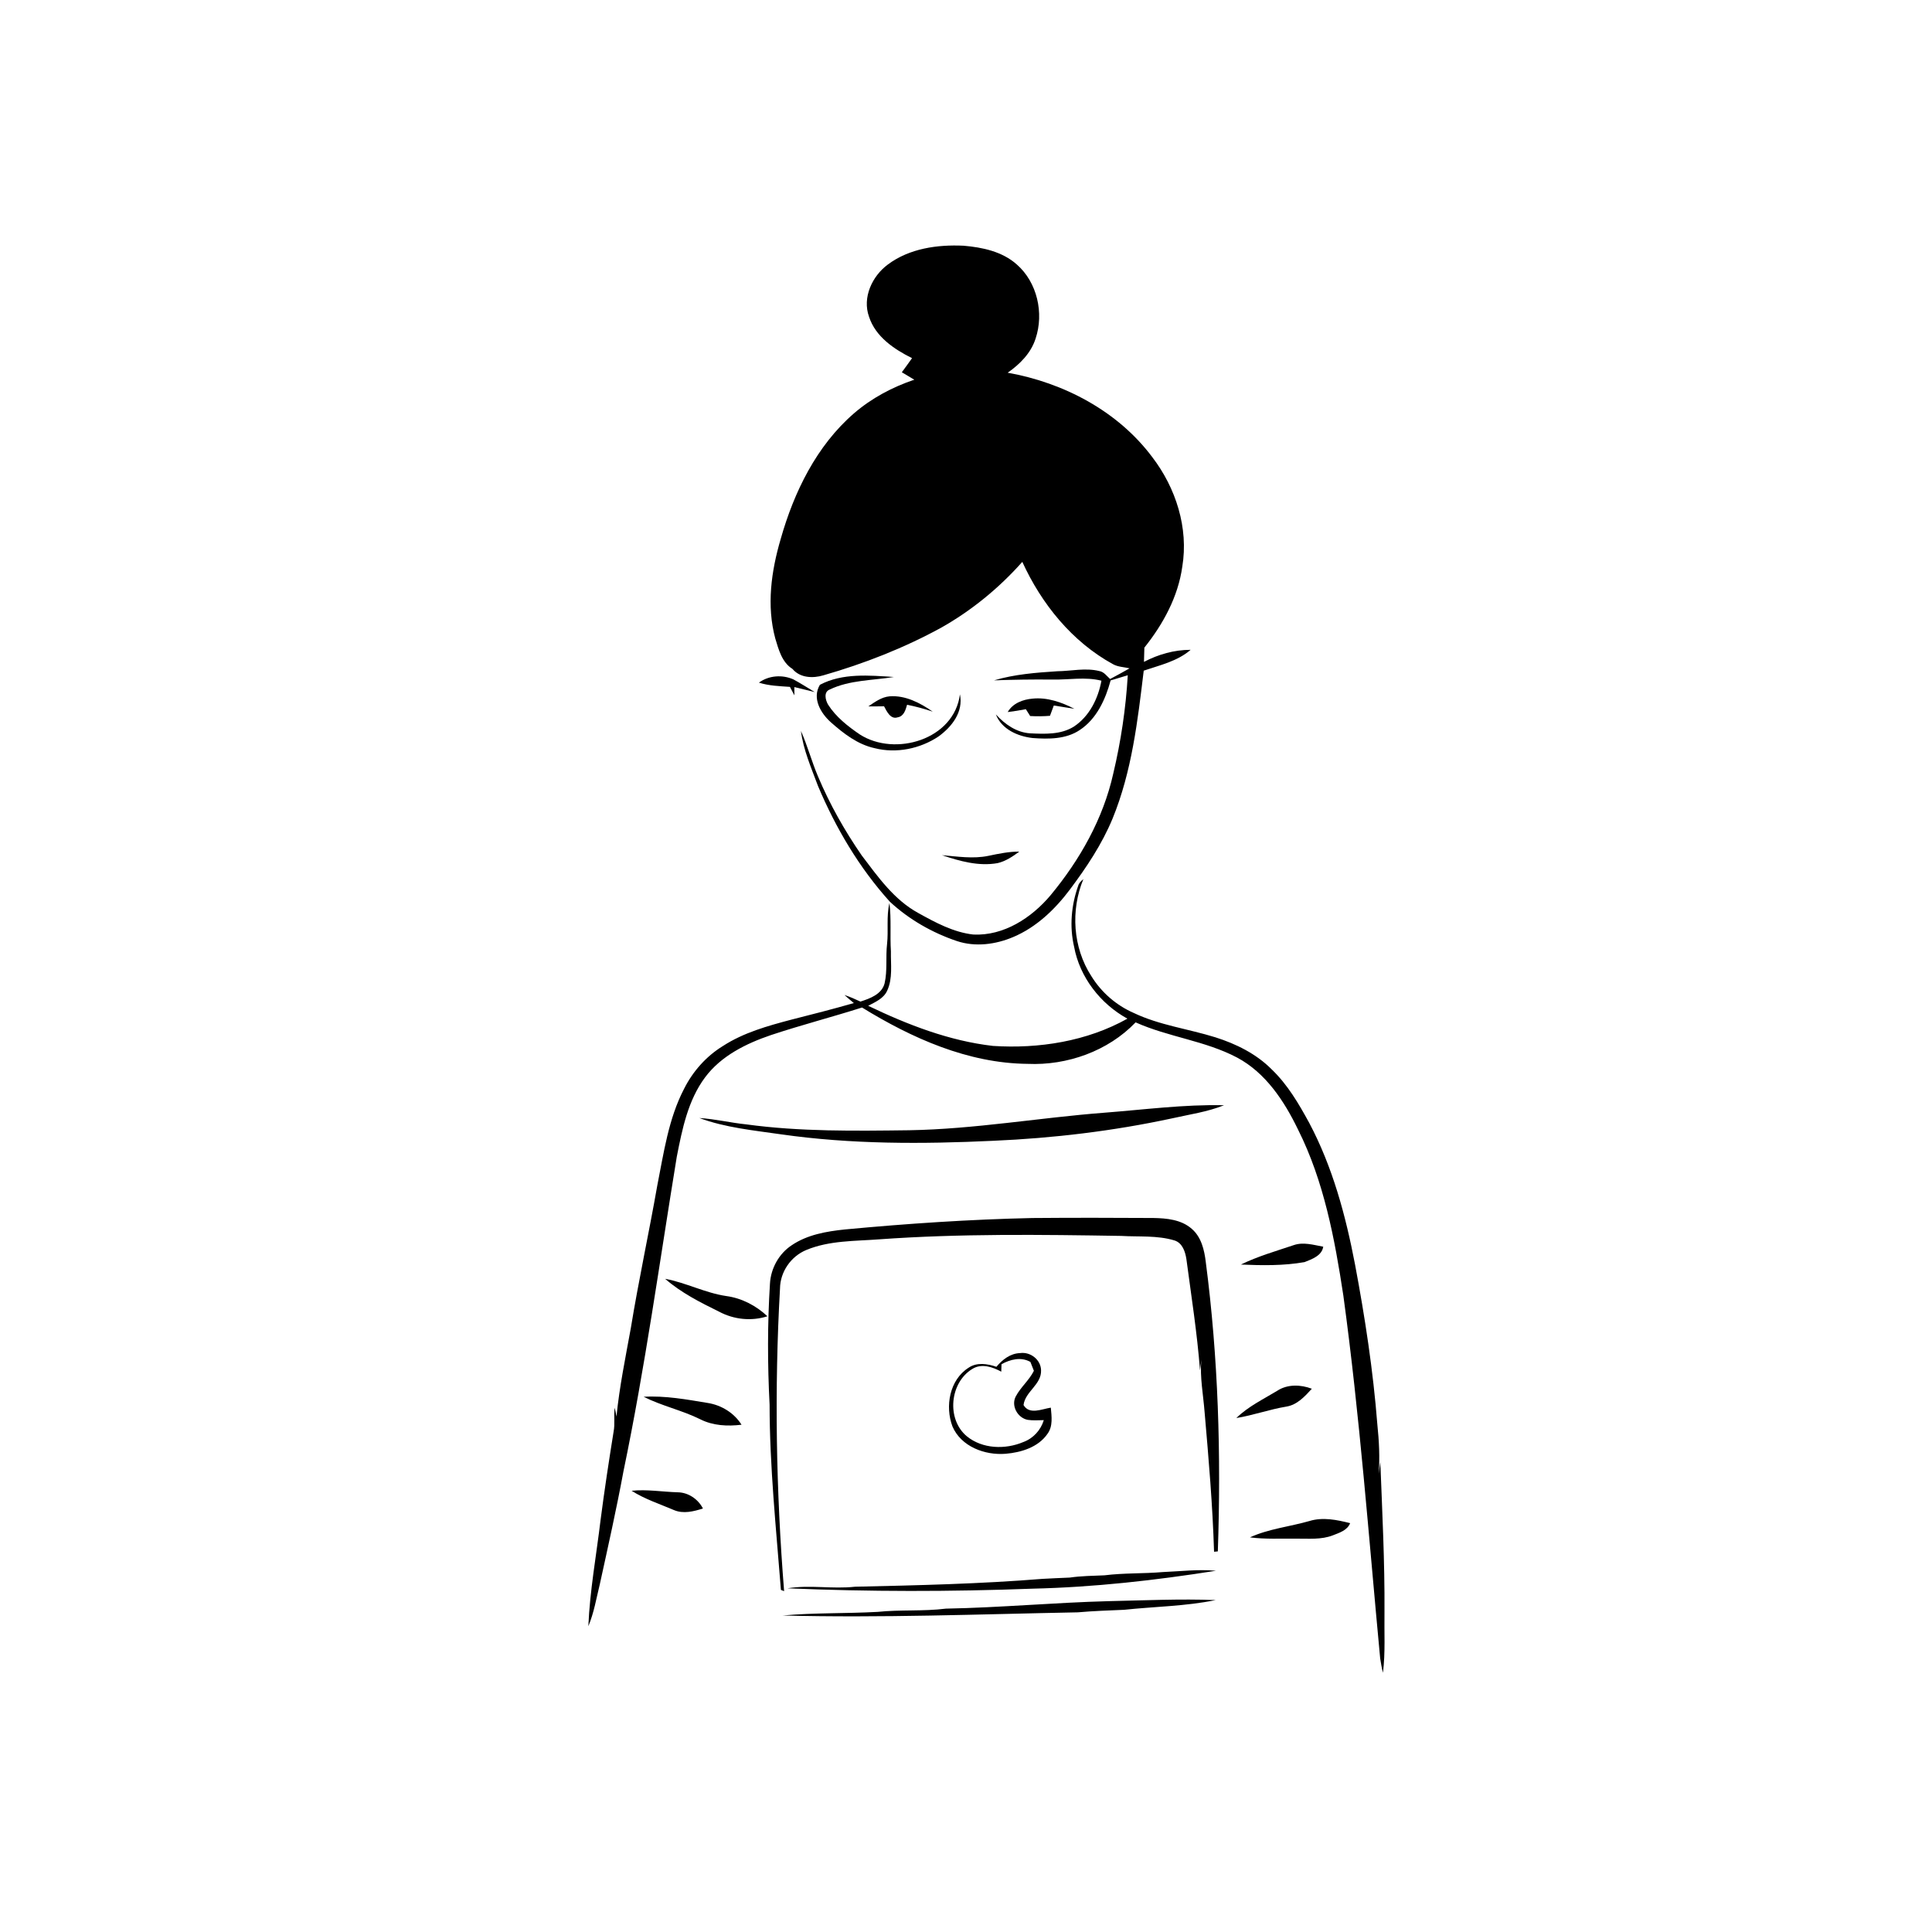 <svg xmlns="http://www.w3.org/2000/svg" width="220" height="220" viewBox="0 0 220 220" fill="none"><path d="M101.105 30.118C103.549 28.291 106.739 27.84 109.717 27.98C111.86 28.162 114.136 28.639 115.786 30.118C118.112 32.15 118.893 35.657 117.927 38.548C117.405 40.198 116.14 41.474 114.745 42.44C121.123 43.576 127.297 46.809 131.217 52.062C133.9 55.564 135.359 60.124 134.629 64.527C134.152 67.95 132.449 71.076 130.311 73.745C130.294 74.287 130.28 74.828 130.266 75.37C131.905 74.508 133.72 73.997 135.581 73.995C134.065 75.308 132.079 75.74 130.238 76.369C129.553 82.057 128.885 87.865 126.688 93.219C125.479 96.141 123.708 98.787 121.819 101.309C120.127 103.56 118.006 105.592 115.379 106.7C113.376 107.553 111.061 107.859 108.962 107.16C106.15 106.212 103.509 104.699 101.332 102.682C97.844 98.823 95.158 94.277 93.144 89.493C92.386 87.444 91.482 85.415 91.205 83.232C91.951 84.919 92.425 86.706 93.144 88.404C94.477 91.578 96.18 94.592 98.133 97.42C99.977 99.85 101.806 102.454 104.542 103.953C106.506 105.044 108.56 106.161 110.828 106.417C114.293 106.588 117.459 104.522 119.617 101.958C122.959 97.928 125.619 93.239 126.767 88.095C127.642 84.417 128.2 80.665 128.422 76.893C127.768 77.084 127.12 77.286 126.469 77.48C125.888 79.629 124.881 81.86 122.959 83.126C121.39 84.184 119.398 84.175 117.585 84.04C115.896 83.85 114.058 83.047 113.401 81.352C114.417 82.466 115.738 83.403 117.287 83.505C118.968 83.583 120.801 83.673 122.288 82.736C124.05 81.571 125.052 79.542 125.422 77.511C123.584 77.045 121.69 77.424 119.827 77.384C117.613 77.359 115.402 77.393 113.191 77.474C115.525 76.781 117.975 76.593 120.397 76.436C121.985 76.419 123.604 76.021 125.175 76.413C125.714 76.501 126.029 76.983 126.41 77.32C127.154 76.927 127.892 76.523 128.624 76.105C127.987 75.953 127.305 75.953 126.724 75.625C122.072 73.074 118.595 68.761 116.412 63.98C113.763 66.965 110.634 69.525 107.157 71.486C102.92 73.801 98.4 75.569 93.764 76.899C92.566 77.261 91.098 77.202 90.242 76.172C89.047 75.431 88.668 73.981 88.286 72.718C87.27 68.977 87.823 65.029 88.901 61.367C90.419 56.019 92.981 50.754 97.249 47.064C99.25 45.336 101.615 44.081 104.113 43.237C103.636 42.959 103.164 42.675 102.693 42.392C103.083 41.856 103.476 41.326 103.855 40.784C101.815 39.766 99.693 38.346 98.958 36.067C98.169 33.884 99.314 31.437 101.105 30.118Z" fill="black"></path><path d="M93.363 77.98C95.939 76.621 98.986 76.905 101.787 77.09C99.351 77.488 96.752 77.427 94.485 78.516C93.767 78.793 93.988 79.711 94.294 80.236C95.195 81.647 96.545 82.705 97.914 83.637C101.918 86.201 108.648 84.229 109.31 79.066C109.722 81.089 108.375 82.761 106.888 83.853C104.784 85.264 102.07 85.823 99.601 85.197C97.659 84.776 96.042 83.519 94.589 82.228C93.43 81.181 92.456 79.495 93.363 77.98Z" fill="black"></path><path d="M86.418 77.732C87.554 76.91 89.078 76.801 90.349 77.365C91.177 77.816 91.962 78.313 92.773 78.807C92.192 78.664 91.034 78.38 90.453 78.237L90.458 79.18C90.332 78.939 90.079 78.456 89.95 78.215C88.763 78.131 87.562 78.097 86.418 77.732Z" fill="black"></path><path d="M98.876 80.44C99.615 79.944 100.378 79.374 101.295 79.292C103.088 79.152 104.789 80.044 106.214 81.038C105.252 80.71 104.278 80.449 103.29 80.252C103.119 80.847 102.923 81.574 102.207 81.686C101.408 81.95 100.967 80.99 100.67 80.426C100.072 80.432 99.474 80.446 98.876 80.44Z" fill="black"></path><path d="M114.75 81.083C115.323 80.081 116.487 79.644 117.582 79.554C119.243 79.382 120.885 79.961 122.341 80.713C121.755 80.62 120.584 80.429 119.998 80.337C119.852 80.727 119.706 81.117 119.563 81.51C118.811 81.569 118.056 81.58 117.307 81.535C117.141 81.274 116.979 81.016 116.816 80.757C116.128 80.887 115.438 81.002 114.75 81.083Z" fill="black"></path><path d="M112.559 97.454C113.718 97.212 114.883 96.968 116.072 96.974C115.32 97.526 114.523 98.071 113.6 98.284C111.451 98.671 109.287 98.062 107.264 97.381C109.015 97.529 110.811 97.821 112.559 97.454Z" fill="black"></path><path d="M122.776 100.863C122.866 100.543 123.11 100.311 123.363 100.111C121.898 103.658 122.173 107.907 124.269 111.148C125.406 112.991 127.103 114.473 129.087 115.34C132.028 116.743 135.303 117.156 138.392 118.118C140.755 118.867 143.053 119.998 144.815 121.777C146.623 123.509 147.899 125.692 149.086 127.872C151.747 132.884 153.234 138.421 154.295 143.965C155.431 149.999 156.363 156.077 156.84 162.2C157.036 164.066 157.134 165.951 156.994 167.829C157.05 167.377 157.112 166.928 157.179 166.482C157.395 172.159 157.69 177.833 157.653 183.515C157.614 185.836 157.766 188.167 157.48 190.48C157.336 189.938 157.252 189.383 157.162 188.838C155.863 175.054 154.842 161.237 152.967 147.515C151.985 141.058 150.764 134.517 147.812 128.63C146.241 125.38 144.125 122.153 140.85 120.416C137.222 118.505 133.038 118.09 129.314 116.418C126.177 119.692 121.516 121.345 117.018 121.143C110.233 121.081 103.846 118.225 98.161 114.728C94.718 115.823 91.219 116.726 87.79 117.866C84.958 118.831 82.115 120.228 80.286 122.684C78.338 125.299 77.682 128.585 77.067 131.717C75.109 143.668 73.464 155.675 70.995 167.537C70.198 171.85 69.235 176.129 68.298 180.414C67.905 182.014 67.636 183.652 66.996 185.179C67.167 181.133 67.903 177.128 68.385 173.11C68.82 169.742 69.331 166.386 69.87 163.036C70.049 162.129 69.87 161.206 69.996 160.303C70.083 160.631 70.133 160.971 70.198 161.31C70.537 157.926 71.222 154.589 71.831 151.247C72.718 145.812 73.891 140.427 74.845 135.003C75.588 131.265 76.119 127.392 77.903 123.972C78.9 121.988 80.429 120.271 82.323 119.109C84.68 117.582 87.413 116.822 90.102 116.112C92.484 115.509 94.867 114.9 97.229 114.221C96.867 113.92 96.508 113.617 96.163 113.303C96.786 113.508 97.386 113.772 97.978 114.052C99.073 113.699 100.406 113.222 100.731 111.973C101.068 110.505 100.838 108.979 101.012 107.489C101.183 105.94 100.917 104.357 101.281 102.83C101.511 104.654 101.332 106.498 101.45 108.33C101.422 109.821 101.674 111.417 101.023 112.815C100.619 113.707 99.671 114.105 98.86 114.532C103.349 116.687 108.089 118.528 113.067 119.1C118.3 119.44 123.767 118.581 128.38 115.997C125.307 114.307 122.95 111.285 122.31 107.809C121.772 105.51 121.988 103.077 122.776 100.863Z" fill="black"></path><path d="M125.728 126.708C130.271 126.36 134.82 125.751 139.383 125.855C137.483 126.621 135.437 126.901 133.451 127.353C126.755 128.793 119.933 129.609 113.092 129.904C105.044 130.285 96.937 130.311 88.945 129.169C85.817 128.717 82.615 128.411 79.635 127.311C81.433 127.418 83.19 127.855 84.98 128.035C91.129 128.874 97.344 128.779 103.535 128.703C110.974 128.576 118.32 127.28 125.728 126.708Z" fill="black"></path><path d="M96.208 140C103.316 139.332 110.444 138.852 117.582 138.698C122.165 138.659 126.747 138.667 131.33 138.695C132.848 138.721 134.512 138.875 135.702 139.924C136.796 140.856 137.141 142.34 137.304 143.707C138.732 154.626 139.055 165.659 138.676 176.659C138.569 176.671 138.353 176.69 138.247 176.701C138.084 171.401 137.632 166.111 137.172 160.827C137.02 158.84 136.625 156.859 136.79 154.861C136.743 155.257 136.695 155.655 136.647 156.057C136.322 151.803 135.657 147.591 135.095 143.365C134.964 142.52 134.641 141.529 133.734 141.249C131.776 140.657 129.688 140.856 127.67 140.735C118.494 140.587 109.299 140.466 100.14 141.123C97.35 141.336 94.443 141.246 91.814 142.338C90.06 143.067 88.842 144.824 88.82 146.729C88.171 158.206 88.371 169.731 89.288 181.186C89.196 181.152 89.013 181.079 88.924 181.045C88.374 174.022 87.641 166.998 87.635 159.946C87.397 155.355 87.388 150.745 87.678 146.157C87.776 144.428 88.702 142.753 90.153 141.799C91.932 140.592 94.112 140.219 96.208 140Z" fill="black"></path><path d="M147.304 141.79C148.41 141.4 149.575 141.762 150.68 141.964C150.523 142.994 149.392 143.382 148.55 143.718C146.165 144.142 143.718 144.1 141.305 143.996C143.224 143.056 145.287 142.47 147.304 141.79Z" fill="black"></path><path d="M75.74 145.621C78.117 146.059 80.3 147.229 82.702 147.583C84.464 147.818 86.1 148.677 87.388 149.886C85.57 150.47 83.566 150.262 81.885 149.362C79.733 148.304 77.561 147.207 75.74 145.621Z" fill="black"></path><path d="M113.463 155.639C114.145 154.822 115.051 154.112 116.159 154.079C117.33 153.908 118.519 154.825 118.547 156.029C118.618 157.659 116.735 158.456 116.552 159.994C117.215 161.139 118.651 160.443 119.659 160.291C119.746 161.288 119.92 162.41 119.277 163.274C118.225 164.806 116.277 165.396 114.507 165.544C112.147 165.732 109.45 164.734 108.459 162.435C107.598 160.146 108.12 157.132 110.289 155.748C111.237 155.097 112.444 155.291 113.463 155.639ZM114.044 155.344C114.035 155.558 114.021 155.981 114.016 156.195C113.019 155.656 111.765 155.221 110.716 155.886C108.148 157.446 107.758 161.605 110.093 163.552C111.877 165 114.462 165.079 116.524 164.209C117.655 163.793 118.508 162.862 118.859 161.714C118.253 161.714 117.641 161.776 117.041 161.683C115.884 161.473 115.102 160.081 115.668 159.012C116.227 157.951 117.195 157.174 117.731 156.096C117.596 155.757 117.461 155.42 117.332 155.083C116.263 154.486 115.051 154.789 114.044 155.344Z" fill="black"></path><path d="M145.452 158.363C146.62 157.603 148.118 157.656 149.381 158.139C148.587 159.009 147.717 159.968 146.491 160.17C144.56 160.488 142.713 161.161 140.786 161.473C142.135 160.151 143.858 159.334 145.452 158.363Z" fill="black"></path><path d="M73.296 159.054C75.748 158.91 78.184 159.359 80.597 159.758C82.149 160.005 83.6 160.892 84.439 162.236C82.845 162.429 81.175 162.351 79.722 161.607C77.648 160.583 75.358 160.095 73.296 159.054Z" fill="black"></path><path d="M71.921 169.756C73.675 169.574 75.42 169.88 77.171 169.93C78.381 169.944 79.498 170.71 80.045 171.774C78.993 172.113 77.814 172.408 76.748 171.956C75.123 171.257 73.42 170.713 71.921 169.756Z" fill="black"></path><path d="M149.114 173.199C150.641 172.731 152.235 173.067 153.741 173.443C153.43 174.26 152.526 174.535 151.786 174.827C150.453 175.349 149.002 175.194 147.607 175.208C145.848 175.183 144.083 175.293 142.334 175.062C144.481 174.083 146.864 173.845 149.114 173.199Z" fill="black"></path><path d="M125.77 179.384C127.984 179.106 130.223 179.204 132.446 179.011C134.447 178.929 136.456 178.677 138.462 178.865C131.545 179.957 124.561 180.745 117.554 180.905C108.263 181.256 98.955 181.256 89.666 180.863C92.217 180.448 94.805 180.967 97.369 180.683C104.483 180.523 111.605 180.363 118.701 179.788C119.737 179.724 120.772 179.693 121.811 179.642C123.121 179.451 124.448 179.443 125.77 179.384Z" fill="black"></path><path d="M126.278 182.325C130.328 182.241 134.383 182.047 138.432 182.204C135 182.911 131.475 182.939 128.004 183.31C126.245 183.386 124.488 183.444 122.734 183.599C111.532 183.812 100.322 184.25 89.123 183.958C92.714 183.638 96.332 183.745 99.932 183.548C102.519 183.279 105.131 183.501 107.713 183.178C113.909 183.063 120.085 182.485 126.278 182.325Z" fill="black"></path></svg>